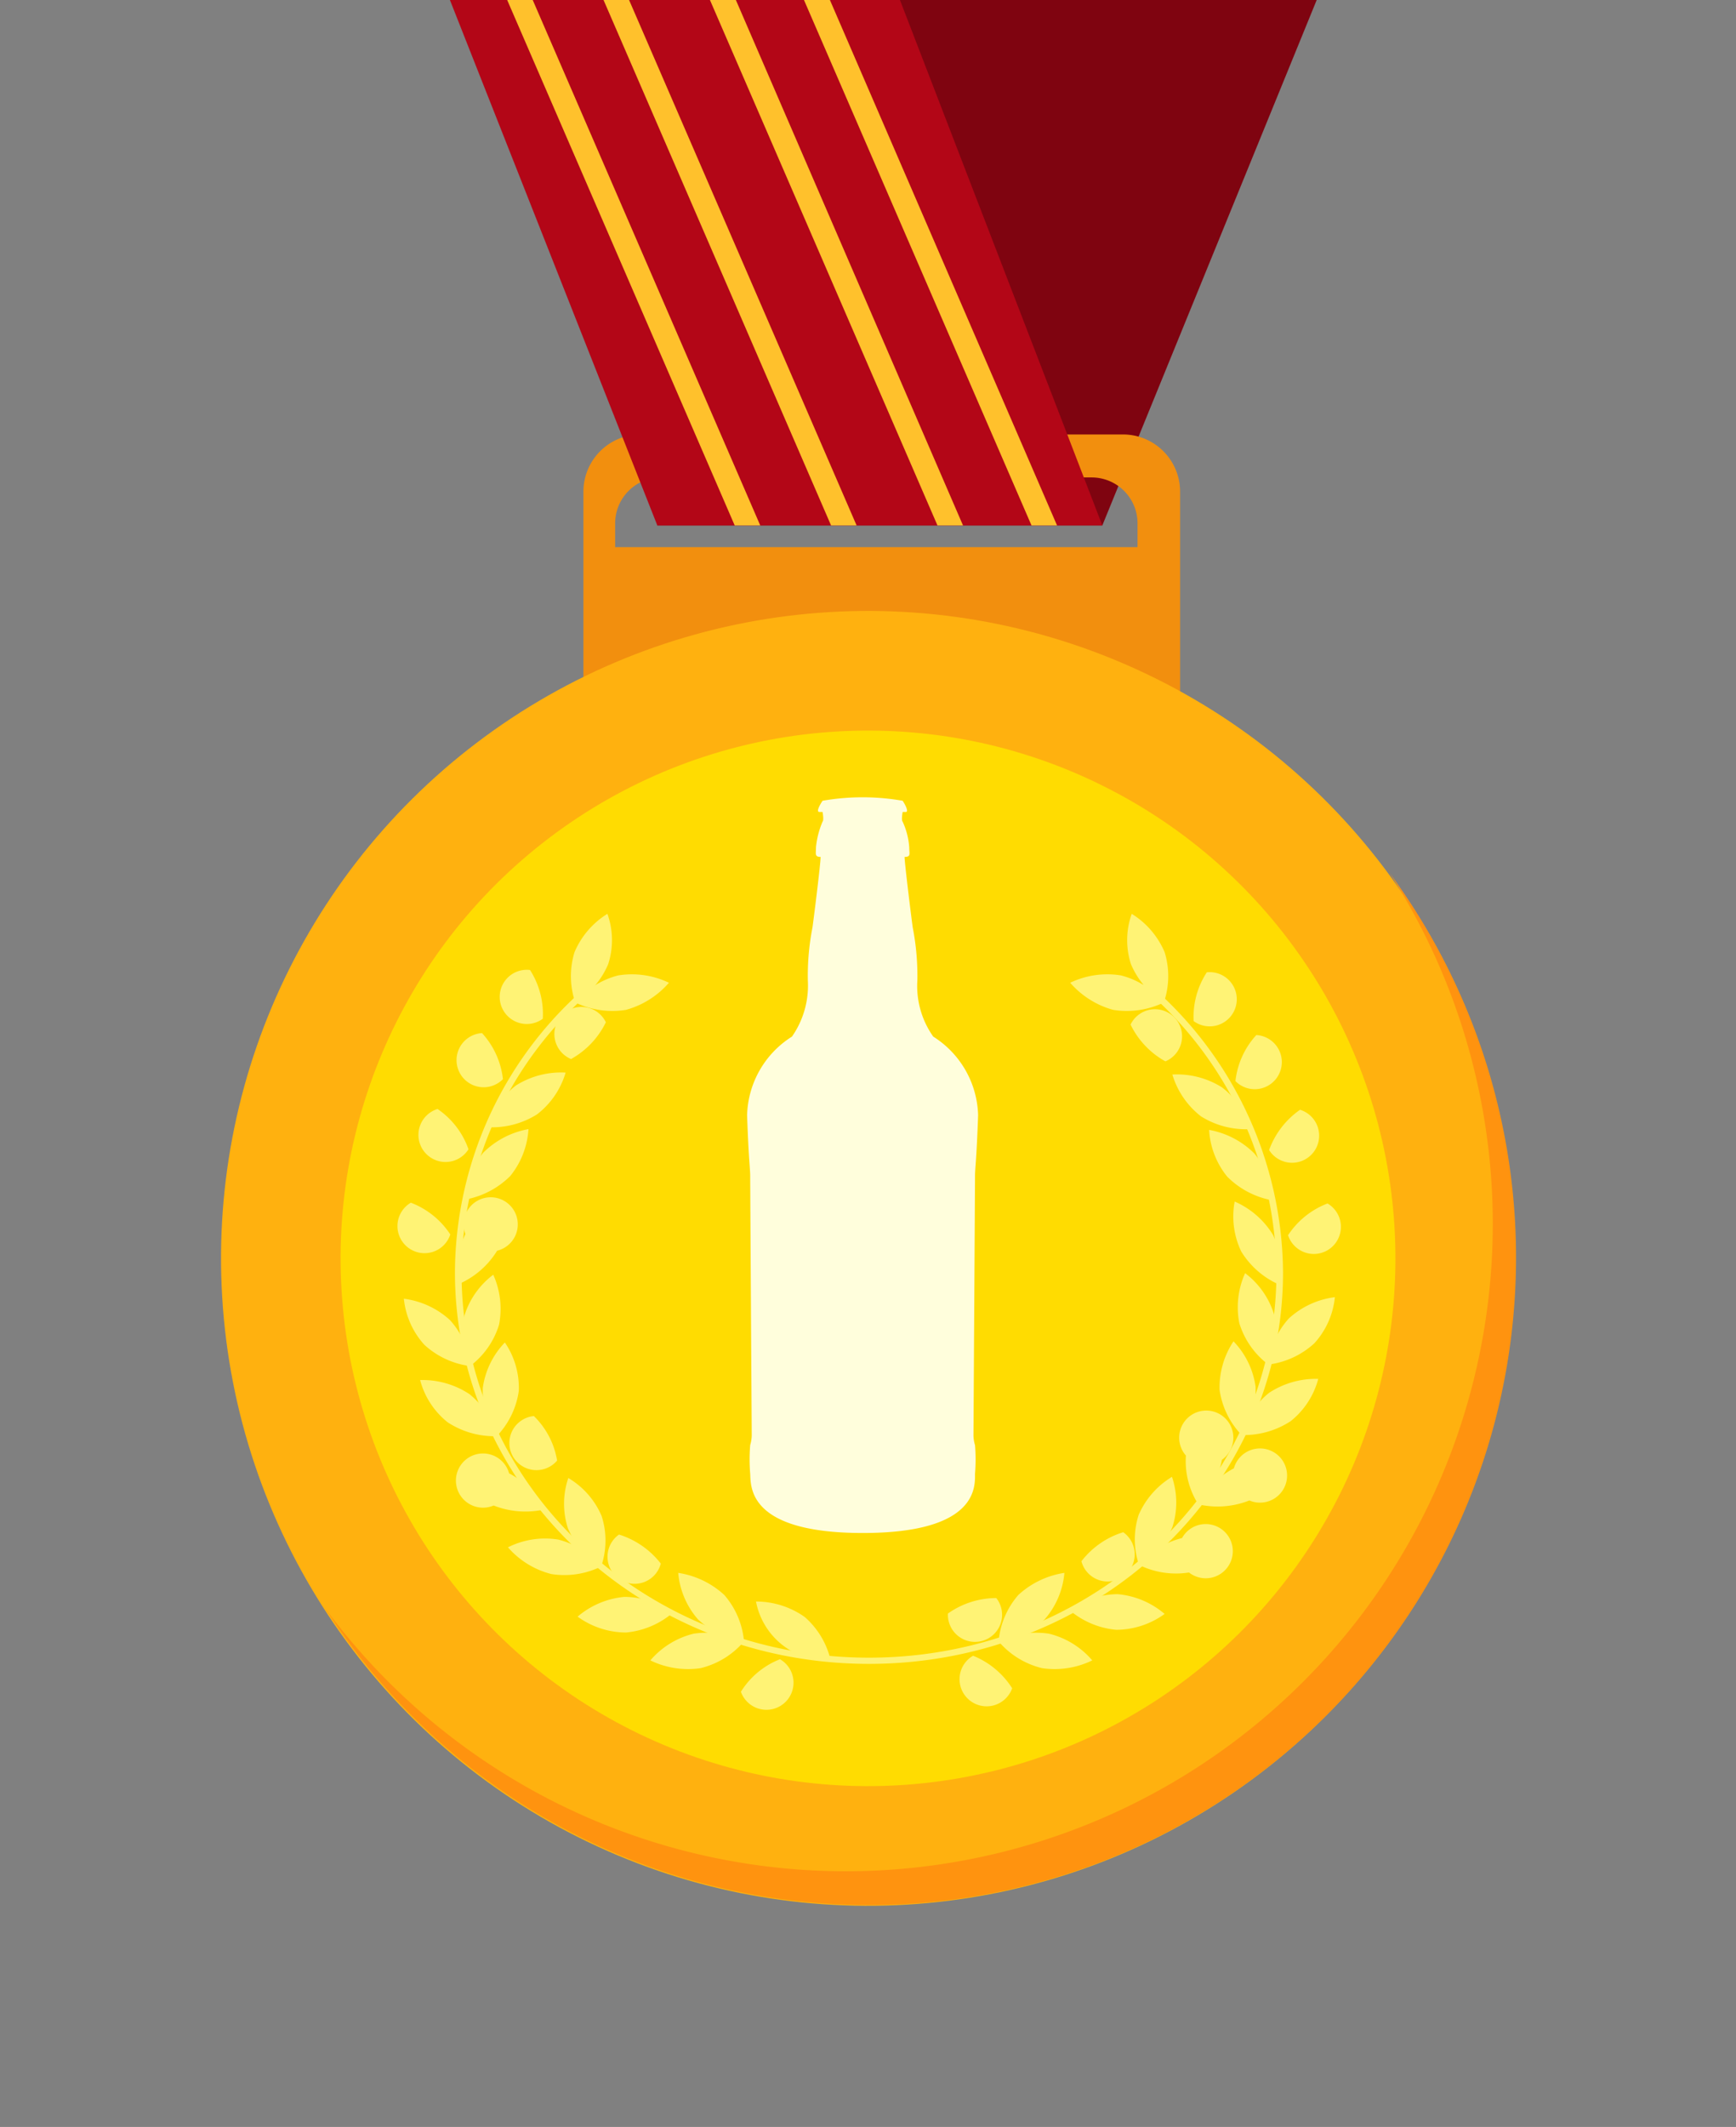 <svg id="Componente_3_1" data-name="Componente 3 – 1" xmlns="http://www.w3.org/2000/svg" width="44.863" height="54.929" viewBox="0 0 44.863 54.929">
  <rect x="0" y="0" width="44.863" height="54.929" fill="#808080" stroke="none"/>
  <g id="Grupo_1981" data-name="Grupo 1981" transform="translate(-1031.503 -594.11)">
    <path id="Caminho_2221" data-name="Caminho 2221" d="M1065.53,594.11l-5.54,13.57h-11.5l5.11-13.57Z" fill="#7f0410"/>
  </g>
  <g id="Grupo_1982" data-name="Grupo 1982" transform="translate(-1031.503 -594.11)">
    <path id="Caminho_2222" data-name="Caminho 2222" d="M1060.52,605.33h-12.46a1.477,1.477,0,0,0-1.48,1.48v7.93H1062v-7.93A1.477,1.477,0,0,0,1060.52,605.33Zm.39,2.91H1047.4v-.61a1.186,1.186,0,0,1,1.19-1.19h11.12a1.186,1.186,0,0,1,1.19,1.19v.61Z" fill="#f28f0e"/>
  </g>
  <g id="Grupo_1983" data-name="Grupo 1983" transform="translate(-1031.503 -594.11)">
    <path id="Caminho_2223" data-name="Caminho 2223" d="M1043.13,594.11l5.36,13.57h11.5l-5.23-13.57Z" fill="#b30617"/>
  </g>
  <g id="Grupo_1988" data-name="Grupo 1988" transform="translate(-1031.503 -594.11)">
    <g id="Grupo_1984" data-name="Grupo 1984">
      <path id="Caminho_2224" data-name="Caminho 2224" d="M1051.15,607.68l-5.88-13.57h-.66l5.88,13.57Z" fill="#ffc12c"/>
    </g>
    <g id="Grupo_1985" data-name="Grupo 1985">
      <path id="Caminho_2225" data-name="Caminho 2225" d="M1053.64,607.68l-5.88-13.57h-.66l5.88,13.57Z" fill="#ffc12c"/>
    </g>
    <g id="Grupo_1986" data-name="Grupo 1986">
      <path id="Caminho_2226" data-name="Caminho 2226" d="M1056.39,607.68l-5.87-13.57h-.67l5.88,13.57Z" fill="#ffc12c"/>
    </g>
    <g id="Grupo_1987" data-name="Grupo 1987">
      <path id="Caminho_2227" data-name="Caminho 2227" d="M1058.82,607.68l-5.87-13.57h-.67l5.88,13.57Z" fill="#ffc12c"/>
    </g>
  </g>
  <g id="Grupo_1989" data-name="Grupo 1989" transform="translate(-1031.503 -594.11)">
    <circle id="Elipse_44" data-name="Elipse 44" cx="16.72" cy="16.72" r="16.72" transform="translate(1031.503 634.085) rotate(-63.435)" fill="#ffb10f"/>
  </g>
  <g id="Grupo_1990" data-name="Grupo 1990" transform="translate(-1031.503 -594.11)">
    <path id="Caminho_2228" data-name="Caminho 2228" d="M1067.41,616.65a16.721,16.721,0,0,1-27.5,19,16.721,16.721,0,1,0,27.5-19Z" fill="#ff930f"/>
  </g>
  <g id="Grupo_1991" data-name="Grupo 1991" transform="translate(-1031.503 -594.11)">
    <circle id="Elipse_45" data-name="Elipse 45" cx="13.63" cy="13.63" r="13.63" transform="translate(1035.648 632.703) rotate(-63.435)" fill="#ffdc01"/>
  </g>
  <g id="Grupo_2047" data-name="Grupo 2047" transform="translate(-1031.503 -594.11)">
    <g id="Grupo_1994" data-name="Grupo 1994">
      <g id="Grupo_1992" data-name="Grupo 1992">
        <path id="Caminho_2229" data-name="Caminho 2229" d="M1052.3,635.87a2.118,2.118,0,0,1,.67,1.12,1.873,1.873,0,0,1-1.93-1.52A2.174,2.174,0,0,1,1052.3,635.87Z" fill="#fff375"/>
      </g>
      <g id="Grupo_1993" data-name="Grupo 1993">
        <path id="Caminho_2230" data-name="Caminho 2230" d="M1051.66,636.96a.7.7,0,1,1-1.01.84A2.082,2.082,0,0,1,1051.66,636.96Z" fill="#fff375"/>
      </g>
    </g>
    <g id="Grupo_2003" data-name="Grupo 2003">
      <g id="Grupo_1995" data-name="Grupo 1995">
        <path id="Caminho_2231" data-name="Caminho 2231" d="M1050.22,635.3a2.1,2.1,0,0,1,.51,1.2,2.17,2.17,0,0,1-1.19-.57,2.1,2.1,0,0,1-.51-1.2A2.255,2.255,0,0,1,1050.22,635.3Z" fill="#fff375"/>
      </g>
      <g id="Grupo_1996" data-name="Grupo 1996">
        <path id="Caminho_2232" data-name="Caminho 2232" d="M1049.43,636.3a2.224,2.224,0,0,1,1.3.2,2.137,2.137,0,0,1-1.12.69,2.224,2.224,0,0,1-1.3-.2A2.137,2.137,0,0,1,1049.43,636.3Z" fill="#fff375"/>
      </g>
      <g id="Grupo_1997" data-name="Grupo 1997">
        <path id="Caminho_2233" data-name="Caminho 2233" d="M1048.58,634.49a.7.7,0,1,1-1.08-.75A2.2,2.2,0,0,1,1048.58,634.49Z" fill="#fff375"/>
      </g>
      <g id="Grupo_1998" data-name="Grupo 1998">
        <path id="Caminho_2234" data-name="Caminho 2234" d="M1047.64,635.35a2.141,2.141,0,0,1,1.25.41,2.165,2.165,0,0,1-1.21.51,2.141,2.141,0,0,1-1.25-.41A2.165,2.165,0,0,1,1047.64,635.35Z" fill="#fff375"/>
      </g>
      <g id="Grupo_1999" data-name="Grupo 1999">
        <path id="Caminho_2235" data-name="Caminho 2235" d="M1047.05,633.26a2.058,2.058,0,0,1-.01,1.3,2.092,2.092,0,0,1-.86-.98,2.058,2.058,0,0,1,.01-1.3A2.092,2.092,0,0,1,1047.05,633.26Z" fill="#fff375"/>
      </g>
      <g id="Grupo_2000" data-name="Grupo 2000">
        <path id="Caminho_2236" data-name="Caminho 2236" d="M1045.93,633.87a2.206,2.206,0,0,1,1.12.69,2.161,2.161,0,0,1-1.3.2,2.206,2.206,0,0,1-1.12-.69A2.138,2.138,0,0,1,1045.93,633.87Z" fill="#fff375"/>
      </g>
      <g id="Grupo_2001" data-name="Grupo 2001">
        <path id="Caminho_2237" data-name="Caminho 2237" d="M1045.9,631.83a.7.7,0,1,1-.6-1.15A2.076,2.076,0,0,1,1045.9,631.83Z" fill="#fff375"/>
      </g>
      <g id="Grupo_2002" data-name="Grupo 2002">
        <path id="Caminho_2238" data-name="Caminho 2238" d="M1044.66,632.16a2.14,2.14,0,0,1,.92.93,2.24,2.24,0,0,1-1.32-.1.7.7,0,1,1,.4-.83Z" fill="#fff375"/>
      </g>
    </g>
    <g id="Grupo_2012" data-name="Grupo 2012">
      <g id="Grupo_2004" data-name="Grupo 2004">
        <path id="Caminho_2239" data-name="Caminho 2239" d="M1044.91,630.03a2.107,2.107,0,0,1-.57,1.17,2.076,2.076,0,0,1-.36-1.25,2.107,2.107,0,0,1,.57-1.17A2.076,2.076,0,0,1,1044.91,630.03Z" fill="#fff375"/>
      </g>
      <g id="Grupo_2005" data-name="Grupo 2005">
        <path id="Caminho_2240" data-name="Caminho 2240" d="M1043.63,630.11a2.072,2.072,0,0,1,.71,1.09,2.205,2.205,0,0,1-1.27-.36,2.072,2.072,0,0,1-.71-1.09A2.205,2.205,0,0,1,1043.63,630.11Z" fill="#fff375"/>
      </g>
      <g id="Grupo_2006" data-name="Grupo 2006">
        <path id="Caminho_2241" data-name="Caminho 2241" d="M1044.4,628.32a2.108,2.108,0,0,1-.75,1.07,2.063,2.063,0,0,1-.15-1.29,2.108,2.108,0,0,1,.75-1.07A2.144,2.144,0,0,1,1044.4,628.32Z" fill="#fff375"/>
      </g>
      <g id="Grupo_2007" data-name="Grupo 2007">
        <path id="Caminho_2242" data-name="Caminho 2242" d="M1043.13,628.2a2.076,2.076,0,0,1,.53,1.19,2.149,2.149,0,0,1-1.19-.55,2.076,2.076,0,0,1-.53-1.19A2.176,2.176,0,0,1,1043.13,628.2Z" fill="#fff375"/>
      </g>
      <g id="Grupo_2008" data-name="Grupo 2008">
        <path id="Caminho_2243" data-name="Caminho 2243" d="M1044.35,626.41a2.176,2.176,0,0,1-.99.86,2.1,2.1,0,0,1,.17-1.29.7.7,0,1,1,.82.43Z" fill="#fff375"/>
      </g>
      <g id="Grupo_2009" data-name="Grupo 2009">
        <path id="Caminho_2244" data-name="Caminho 2244" d="M1043.14,625.99a.7.7,0,1,1-1.02-.82A2.118,2.118,0,0,1,1043.14,625.99Z" fill="#fff375"/>
      </g>
      <g id="Grupo_2010" data-name="Grupo 2010">
        <path id="Caminho_2245" data-name="Caminho 2245" d="M1044.69,624.48a2.206,2.206,0,0,1-1.17.61,2.1,2.1,0,0,1,.47-1.21,2.206,2.206,0,0,1,1.17-.61A2.124,2.124,0,0,1,1044.69,624.48Z" fill="#fff375"/>
      </g>
      <g id="Grupo_2011" data-name="Grupo 2011">
        <path id="Caminho_2246" data-name="Caminho 2246" d="M1043.61,623.79a.7.7,0,1,1-.8-1.04A2.091,2.091,0,0,1,1043.61,623.79Z" fill="#fff375"/>
      </g>
    </g>
    <g id="Grupo_2013" data-name="Grupo 2013">
      <path id="Caminho_2247" data-name="Caminho 2247" d="M1045.38,622.89a2.184,2.184,0,0,1-1.28.33,2.109,2.109,0,0,1,.74-1.08,2.184,2.184,0,0,1,1.28-.33A2.109,2.109,0,0,1,1045.38,622.89Z" fill="#fff375"/>
    </g>
    <g id="Grupo_2014" data-name="Grupo 2014">
      <path id="Caminho_2248" data-name="Caminho 2248" d="M1044.5,621.98a.7.7,0,1,1-.54-1.19A2.1,2.1,0,0,1,1044.5,621.98Z" fill="#fff375"/>
    </g>
    <g id="Grupo_2015" data-name="Grupo 2015">
      <path id="Caminho_2249" data-name="Caminho 2249" d="M1046.26,621.46a.7.7,0,1,1,.9-.95A2.163,2.163,0,0,1,1046.26,621.46Z" fill="#fff375"/>
    </g>
    <g id="Grupo_2016" data-name="Grupo 2016">
      <path id="Caminho_2250" data-name="Caminho 2250" d="M1045.53,620.42a.7.7,0,1,1-.33-1.26A2.108,2.108,0,0,1,1045.53,620.42Z" fill="#fff375"/>
    </g>
    <g id="Grupo_2019" data-name="Grupo 2019">
      <g id="Grupo_2017" data-name="Grupo 2017">
        <path id="Caminho_2251" data-name="Caminho 2251" d="M1056,635.78a.7.7,0,1,0,1.25-.4A2.171,2.171,0,0,0,1056,635.78Z" fill="#fff375"/>
      </g>
      <g id="Grupo_2018" data-name="Grupo 2018">
        <path id="Caminho_2252" data-name="Caminho 2252" d="M1056.65,636.87a.7.7,0,1,0,1.01.84A2.142,2.142,0,0,0,1056.65,636.87Z" fill="#fff375"/>
      </g>
    </g>
    <g id="Grupo_2028" data-name="Grupo 2028">
      <g id="Grupo_2020" data-name="Grupo 2020">
        <path id="Caminho_2253" data-name="Caminho 2253" d="M1057.82,635.3a2.1,2.1,0,0,0-.51,1.2,2.17,2.17,0,0,0,1.19-.57,2.1,2.1,0,0,0,.51-1.2A2.256,2.256,0,0,0,1057.82,635.3Z" fill="#fff375"/>
      </g>
      <g id="Grupo_2021" data-name="Grupo 2021">
        <path id="Caminho_2254" data-name="Caminho 2254" d="M1058.61,636.3a2.224,2.224,0,0,0-1.3.2,2.137,2.137,0,0,0,1.12.69,2.224,2.224,0,0,0,1.3-.2A2.137,2.137,0,0,0,1058.61,636.3Z" fill="#fff375"/>
      </g>
      <g id="Grupo_2022" data-name="Grupo 2022">
        <path id="Caminho_2255" data-name="Caminho 2255" d="M1059.45,634.43a.7.7,0,1,0,1.08-.75A2.161,2.161,0,0,0,1059.45,634.43Z" fill="#fff375"/>
      </g>
      <g id="Grupo_2023" data-name="Grupo 2023">
        <path id="Caminho_2256" data-name="Caminho 2256" d="M1060.39,635.28a2.141,2.141,0,0,0-1.25.41,2.165,2.165,0,0,0,1.21.51,2.141,2.141,0,0,0,1.25-.41A2.165,2.165,0,0,0,1060.39,635.28Z" fill="#fff375"/>
      </g>
      <g id="Grupo_2024" data-name="Grupo 2024">
        <path id="Caminho_2257" data-name="Caminho 2257" d="M1060.93,633.23a2.058,2.058,0,0,0,.01,1.3,2.092,2.092,0,0,0,.86-.98,2.058,2.058,0,0,0-.01-1.3A2.148,2.148,0,0,0,1060.93,633.23Z" fill="#fff375"/>
      </g>
      <g id="Grupo_2025" data-name="Grupo 2025">
        <path id="Caminho_2258" data-name="Caminho 2258" d="M1062.05,633.83a2.206,2.206,0,0,0-1.12.69,2.161,2.161,0,0,0,1.3.2.7.7,0,1,0-.18-.89Z" fill="#fff375"/>
      </g>
      <g id="Grupo_2026" data-name="Grupo 2026">
        <path id="Caminho_2259" data-name="Caminho 2259" d="M1062.15,631.7a2.076,2.076,0,0,0,.32,1.26,2.122,2.122,0,0,0,.61-1.15.7.7,0,1,0-.93-.11Z" fill="#fff375"/>
      </g>
      <g id="Grupo_2027" data-name="Grupo 2027">
        <path id="Caminho_2260" data-name="Caminho 2260" d="M1063.39,632.03a2.14,2.14,0,0,0-.92.93,2.24,2.24,0,0,0,1.32-.1.7.7,0,1,0-.4-.83Z" fill="#fff375"/>
      </g>
    </g>
    <g id="Grupo_2037" data-name="Grupo 2037">
      <g id="Grupo_2029" data-name="Grupo 2029">
        <path id="Caminho_2261" data-name="Caminho 2261" d="M1063.02,630a2.107,2.107,0,0,0,.57,1.17,2.076,2.076,0,0,0,.36-1.25,2.107,2.107,0,0,0-.57-1.17A2.154,2.154,0,0,0,1063.02,630Z" fill="#fff375"/>
      </g>
      <g id="Grupo_2030" data-name="Grupo 2030">
        <path id="Caminho_2262" data-name="Caminho 2262" d="M1064.3,630.08a2.072,2.072,0,0,0-.71,1.09,2.205,2.205,0,0,0,1.27-.36,2.072,2.072,0,0,0,.71-1.09A2.2,2.2,0,0,0,1064.3,630.08Z" fill="#fff375"/>
      </g>
      <g id="Grupo_2031" data-name="Grupo 2031">
        <path id="Caminho_2263" data-name="Caminho 2263" d="M1063.53,628.28a2.108,2.108,0,0,0,.75,1.07,2.063,2.063,0,0,0,.15-1.29,2.108,2.108,0,0,0-.75-1.07A2.144,2.144,0,0,0,1063.53,628.28Z" fill="#fff375"/>
      </g>
      <g id="Grupo_2032" data-name="Grupo 2032">
        <path id="Caminho_2264" data-name="Caminho 2264" d="M1064.81,628.16a2.076,2.076,0,0,0-.53,1.19,2.149,2.149,0,0,0,1.19-.55,2.076,2.076,0,0,0,.53-1.19A2.149,2.149,0,0,0,1064.81,628.16Z" fill="#fff375"/>
      </g>
      <g id="Grupo_2033" data-name="Grupo 2033">
        <path id="Caminho_2265" data-name="Caminho 2265" d="M1063.58,626.43a2.176,2.176,0,0,0,.99.86,2.1,2.1,0,0,0-.17-1.29,2.176,2.176,0,0,0-.99-.86A2.1,2.1,0,0,0,1063.58,626.43Z" fill="#fff375"/>
      </g>
      <g id="Grupo_2034" data-name="Grupo 2034">
        <path id="Caminho_2266" data-name="Caminho 2266" d="M1064.79,626.01a.7.7,0,1,0,1.02-.82A2.118,2.118,0,0,0,1064.79,626.01Z" fill="#fff375"/>
      </g>
      <g id="Grupo_2035" data-name="Grupo 2035">
        <path id="Caminho_2267" data-name="Caminho 2267" d="M1063.22,624.5a2.206,2.206,0,0,0,1.17.61,2.1,2.1,0,0,0-.47-1.21,2.206,2.206,0,0,0-1.17-.61A2.1,2.1,0,0,0,1063.22,624.5Z" fill="#fff375"/>
      </g>
      <g id="Grupo_2036" data-name="Grupo 2036">
        <path id="Caminho_2268" data-name="Caminho 2268" d="M1064.3,623.81a.7.7,0,1,0,.8-1.04A2.165,2.165,0,0,0,1064.3,623.81Z" fill="#fff375"/>
      </g>
    </g>
    <g id="Grupo_2038" data-name="Grupo 2038">
      <path id="Caminho_2269" data-name="Caminho 2269" d="M1062.54,622.94a2.184,2.184,0,0,0,1.28.33,2.109,2.109,0,0,0-.74-1.08,2.184,2.184,0,0,0-1.28-.33A2.143,2.143,0,0,0,1062.54,622.94Z" fill="#fff375"/>
    </g>
    <g id="Grupo_2039" data-name="Grupo 2039">
      <path id="Caminho_2270" data-name="Caminho 2270" d="M1063.43,622.03a.7.7,0,1,0,.54-1.19A2.1,2.1,0,0,0,1063.43,622.03Z" fill="#fff375"/>
    </g>
    <g id="Grupo_2040" data-name="Grupo 2040">
      <path id="Caminho_2271" data-name="Caminho 2271" d="M1061.62,621.52a.7.7,0,1,0-.9-.95A2.163,2.163,0,0,0,1061.62,621.52Z" fill="#fff375"/>
    </g>
    <g id="Grupo_2041" data-name="Grupo 2041">
      <path id="Caminho_2272" data-name="Caminho 2272" d="M1062.35,620.48a.7.7,0,1,0,.34-1.26A2.108,2.108,0,0,0,1062.35,620.48Z" fill="#fff375"/>
    </g>
    <g id="Grupo_2042" data-name="Grupo 2042">
      <path id="Caminho_2273" data-name="Caminho 2273" d="M1061.13,619.47a.912.912,0,0,1-.1.09c-.01.01-.02.01-.03.02a9.693,9.693,0,0,1,3.49,7.39c0,5.48-4.72,9.95-10.53,9.95s-10.53-4.46-10.53-9.95a9.65,9.65,0,0,1,3.21-7.14,1.219,1.219,0,0,1-.17-.07,9.8,9.8,0,0,0-3.21,7.21c0,5.57,4.8,10.11,10.7,10.11s10.7-4.53,10.7-10.11A9.892,9.892,0,0,0,1061.13,619.47Z" fill="#fff375"/>
    </g>
    <g id="Grupo_2043" data-name="Grupo 2043">
      <path id="Caminho_2274" data-name="Caminho 2274" d="M1047.68,620.19a2.215,2.215,0,0,1-1.31-.19,2.137,2.137,0,0,1,1.11-.7,2.215,2.215,0,0,1,1.31.19A2.266,2.266,0,0,1,1047.68,620.19Z" fill="#fff375"/>
    </g>
    <g id="Grupo_2044" data-name="Grupo 2044">
      <path id="Caminho_2275" data-name="Caminho 2275" d="M1047.22,619.01a2.15,2.15,0,0,1-.85.99,2.1,2.1,0,0,1-.02-1.3,2.15,2.15,0,0,1,.85-.99A2.013,2.013,0,0,1,1047.22,619.01Z" fill="#fff375"/>
    </g>
    <g id="Grupo_2045" data-name="Grupo 2045">
      <path id="Caminho_2276" data-name="Caminho 2276" d="M1060.27,620.19a2.215,2.215,0,0,0,1.31-.19,2.137,2.137,0,0,0-1.11-.7,2.215,2.215,0,0,0-1.31.19A2.265,2.265,0,0,0,1060.27,620.19Z" fill="#fff375"/>
    </g>
    <g id="Grupo_2046" data-name="Grupo 2046">
      <path id="Caminho_2277" data-name="Caminho 2277" d="M1060.73,619.01a2.15,2.15,0,0,0,.85.99,2.1,2.1,0,0,0,.02-1.3,2.15,2.15,0,0,0-.85-.99A2.013,2.013,0,0,0,1060.73,619.01Z" fill="#fff375"/>
    </g>
  </g>
  <g id="Grupo_2048" data-name="Grupo 2048" transform="translate(-1031.503 -594.11)">
    <path id="Caminho_2278" data-name="Caminho 2278" d="M1053.8,633.7c2.98,0,2.9-1.2,2.9-1.53a4.528,4.528,0,0,0,0-.74.9.9,0,0,1-.04-.25s.04-6.5.04-6.7.04-.41.08-1.57a2.477,2.477,0,0,0-1.16-2.03,2.264,2.264,0,0,1-.41-1.45,6.534,6.534,0,0,0-.12-1.37c-.04-.29-.21-1.66-.21-1.82.17,0,.12-.08.12-.25a1.9,1.9,0,0,0-.17-.66c-.04-.04,0-.25,0-.25h.08c.08,0,0-.17-.08-.29a6,6,0,0,0-2.07,0c-.08.12-.17.29-.08.29h.08s.04.21,0,.25a2.236,2.236,0,0,0-.17.66c0,.17-.04.25.12.25,0,.17-.17,1.53-.21,1.82a6.473,6.473,0,0,0-.12,1.37,2.306,2.306,0,0,1-.41,1.45,2.477,2.477,0,0,0-1.16,2.03c.04,1.16.08,1.37.08,1.57s.04,6.7.04,6.7a.952.952,0,0,1-.04.25,4.536,4.536,0,0,0,0,.74C1050.91,632.5,1050.82,633.7,1053.8,633.7Z" fill="#fffedc"/>
  </g>
</svg>
